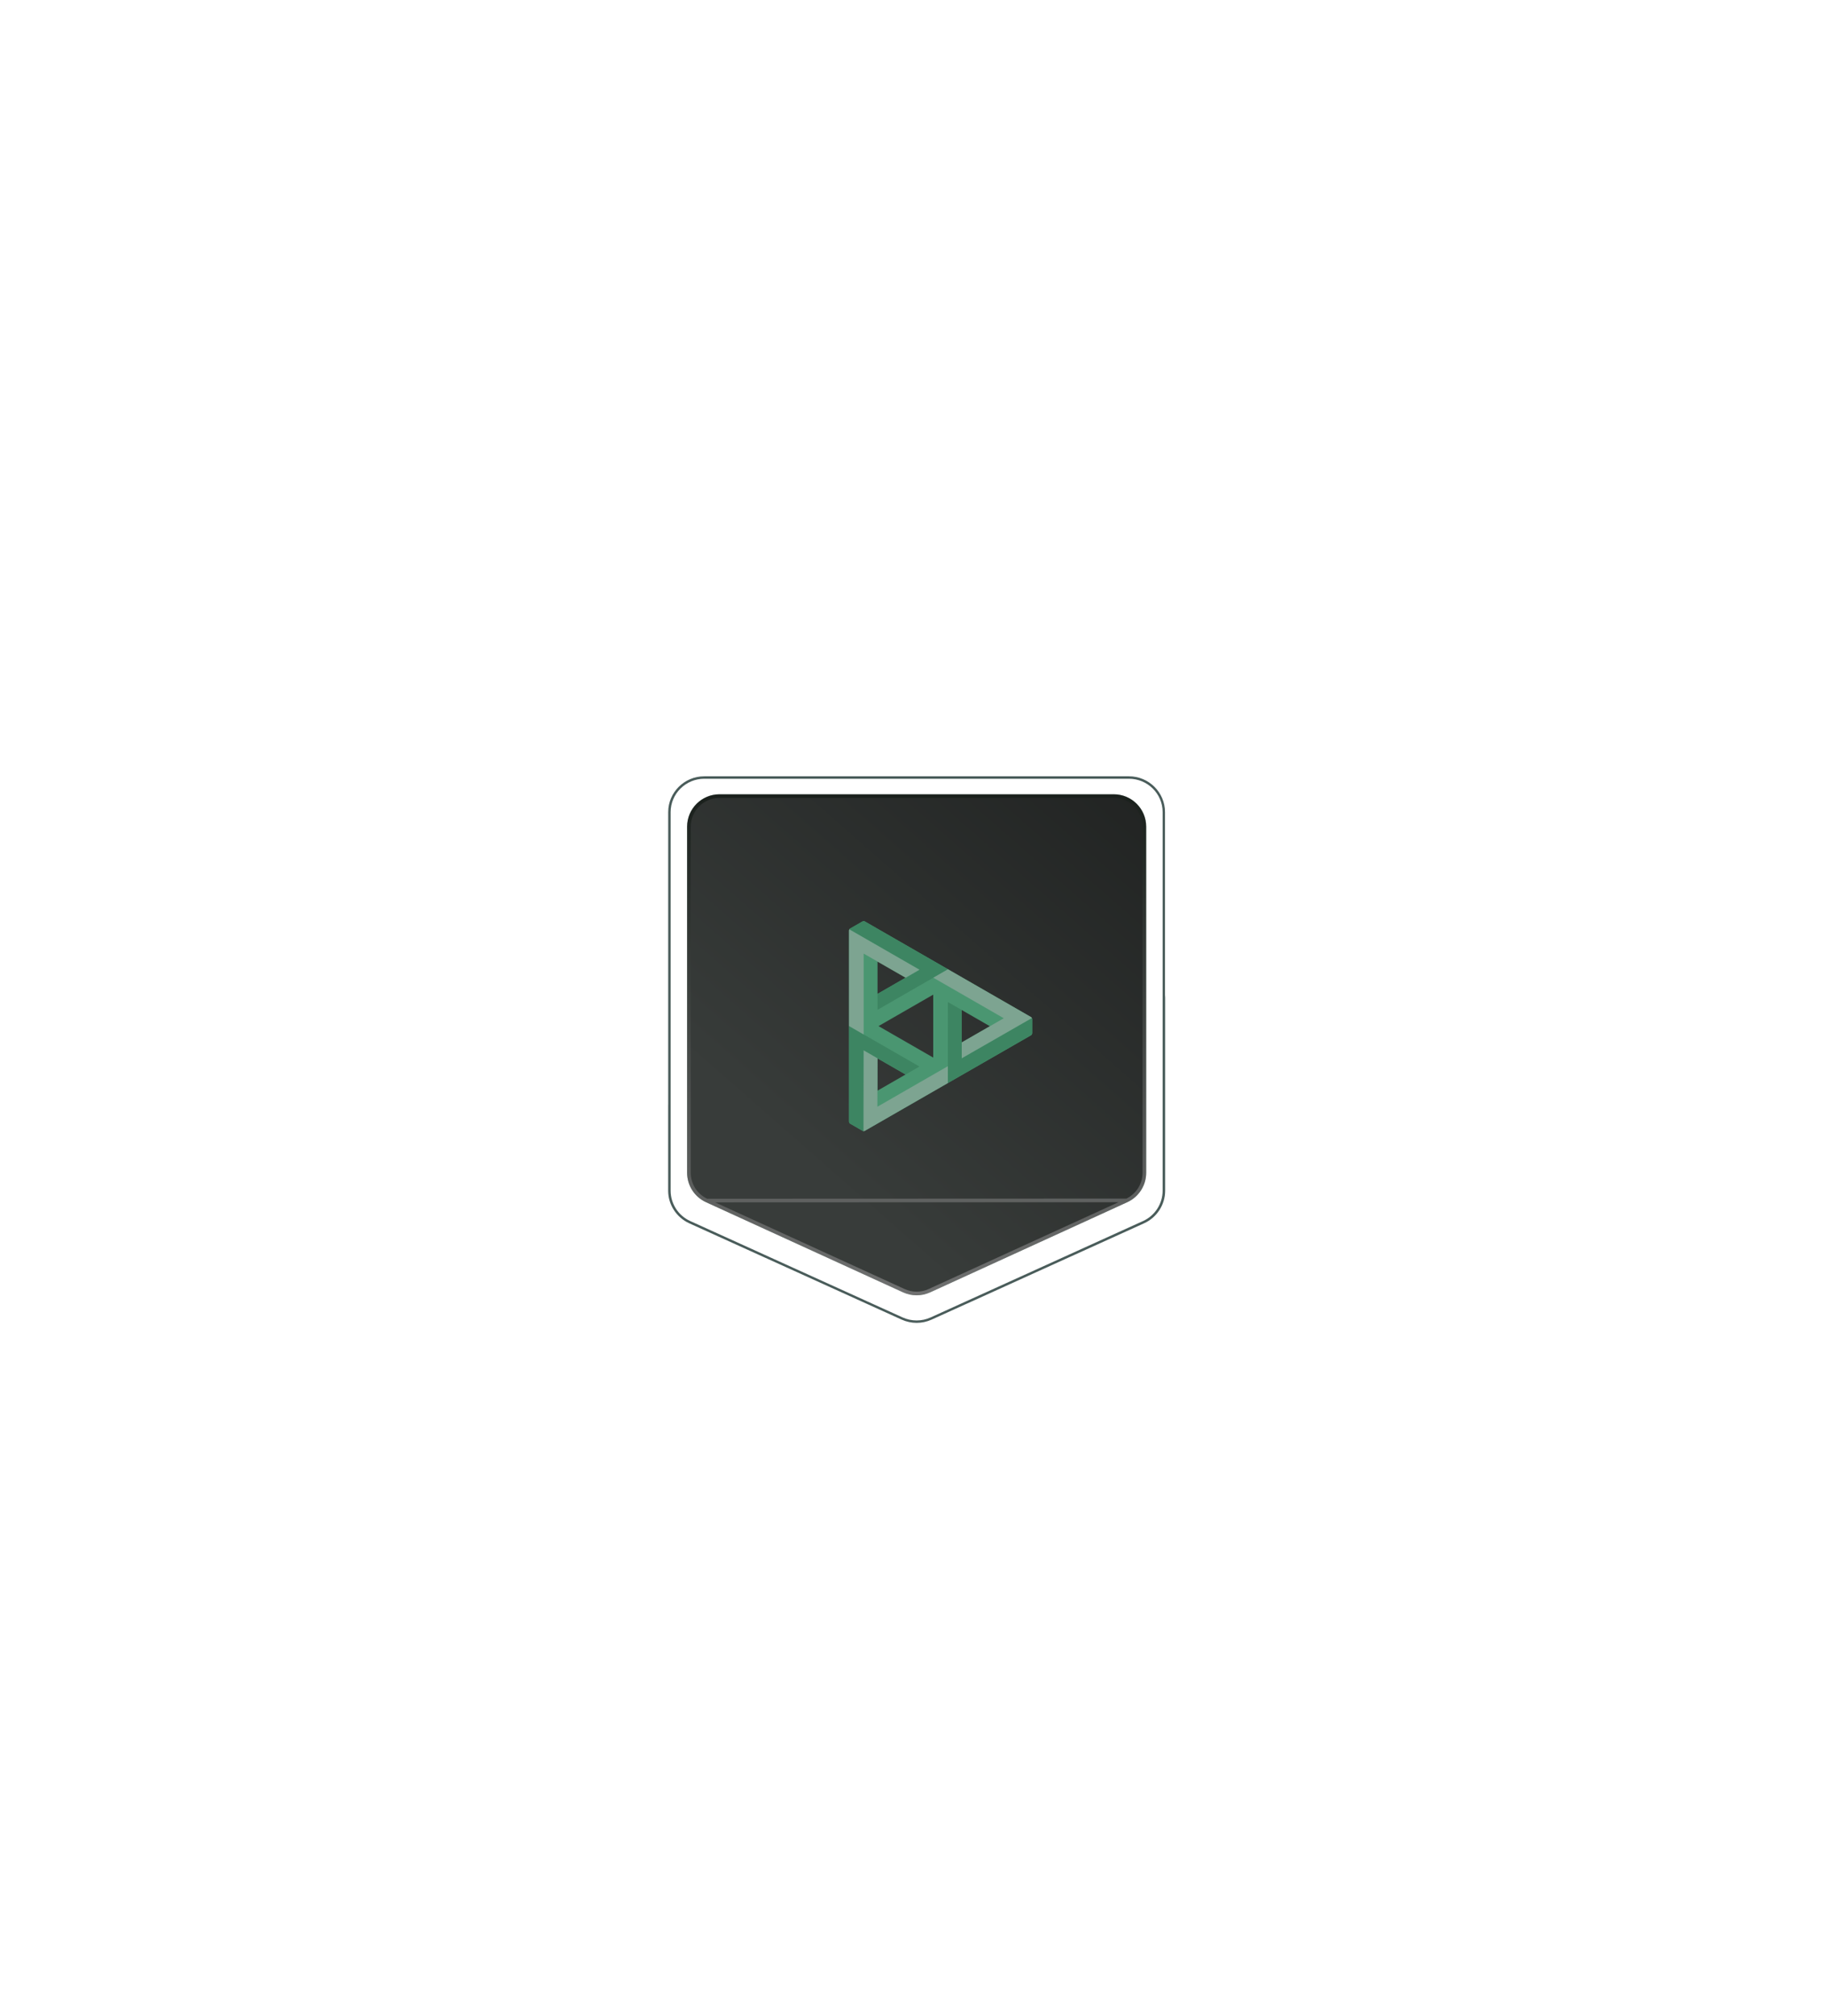 <svg width="503" height="555" viewBox="0 0 503 555" fill="none" xmlns="http://www.w3.org/2000/svg">
    <path d="M320.743 273.874V223.534C320.743 218.101 316.292 213.68 310.818 213.68H287.361L286.689 213.67H250.199H249.518H206.211L205.55 213.68H193.891C188.417 213.68 183.967 218.101 183.967 223.534V303.826L183.956 304.498V327.753C183.956 331.593 186.232 335.111 189.761 336.715L210.121 345.947L211.614 346.619L248.234 363.228C249.548 363.82 250.951 364.12 252.365 364.12C253.778 364.12 255.182 363.82 256.495 363.228L265.667 359.068L266.349 358.768L293.917 346.258L294.598 345.957L314.979 336.715C318.507 335.121 320.783 331.603 320.783 327.753V274.546L320.743 273.874ZM314.678 336.103L294.127 345.426C294.127 345.426 294.097 345.436 294.087 345.446L265.888 358.236C265.888 358.236 265.858 358.246 265.848 358.256L256.214 362.627C253.768 363.74 250.961 363.74 248.505 362.627L211.825 345.987C211.825 345.987 211.795 345.977 211.785 345.967L190.041 336.103C186.753 334.61 184.638 331.332 184.638 327.753V304.177C184.638 304.177 184.638 304.167 184.638 304.157C184.638 304.147 184.638 304.147 184.638 304.137V223.534C184.638 218.471 188.788 214.352 193.901 214.352H205.88C205.88 214.352 205.89 214.352 205.9 214.352C205.91 214.352 205.91 214.352 205.92 214.352H249.858C249.858 214.352 249.868 214.352 249.879 214.352C249.889 214.352 249.889 214.352 249.899 214.352H287.02C287.02 214.352 287.03 214.352 287.04 214.352C287.05 214.352 287.05 214.352 287.06 214.352H310.828C315.931 214.352 320.091 218.471 320.091 223.534V274.195C320.091 274.195 320.091 274.205 320.091 274.215C320.091 274.225 320.091 274.225 320.091 274.235V327.753C320.091 331.332 317.966 334.61 314.688 336.103H314.678Z" fill="#495C5A"/>
    <g opacity="0.6" filter="url(#filter0_f_1262_7920)">
        <path d="M310.348 330.912L256.065 355.731C253.709 356.804 251.012 356.804 248.656 355.731L194.373 330.912C191.205 329.458 189.17 326.301 189.17 322.812V227.544C189.17 222.622 193.16 218.633 198.082 218.633H306.649C311.571 218.633 315.561 222.622 315.561 227.544V322.812C315.561 326.301 313.526 329.458 310.358 330.912H310.348Z" fill="#7DA491"/>
    </g>
    <path d="M310.239 330.412H310.247C313.182 329.02 315.061 326.069 315.061 322.812V227.544C315.061 222.899 311.295 219.133 306.649 219.133H198.082C193.436 219.133 189.67 222.899 189.67 227.544V322.812C189.67 326.104 191.59 329.085 194.581 330.457L310.239 330.412ZM310.239 330.412L310.14 330.457L255.858 355.276C253.633 356.289 251.088 356.289 248.864 355.276L194.582 330.457L310.239 330.412Z" fill="url(#paint0_linear_1262_7920)" stroke="url(#paint1_linear_1262_7920)"/>
    <path d="M283.817 279.928L238.113 253.635C237.841 253.494 237.622 253.525 237.27 253.737L237.28 253.728L234.026 255.6C233.813 255.747 233.755 255.971 233.742 256.074V308.613L233.745 308.599C233.735 308.954 233.823 309.146 234.105 309.323L237.509 311.282C237.754 311.387 237.887 311.371 238.123 311.242L283.845 284.967C284.091 284.811 284.176 284.613 284.177 284.232V280.497C284.169 280.384 284.088 280.07 283.817 279.928ZM264.785 278.015L272.529 282.471L264.784 286.926L264.785 278.015ZM241.591 291.315L249.32 295.759L241.591 300.205V291.315ZM249.32 269.119L241.598 273.567V264.676L249.32 269.119ZM241.868 282.439L256.93 273.775V291.104L241.868 282.439Z" fill="#4A9671"/>
    <path d="M253.136 293.563L249.336 295.768L237.777 289.122L237.742 311.343C237.653 311.345 237.6 311.321 237.509 311.282L234.105 309.323C233.823 309.147 233.735 308.955 233.745 308.599L233.742 308.613V282.407L253.136 293.563ZM284.078 280.215L264.783 291.291L264.785 278.001L260.963 275.817L260.957 298.113L283.845 284.967C284.091 284.811 284.176 284.613 284.178 284.232V280.497C284.168 280.374 284.129 280.303 284.078 280.215ZM238.113 253.635C237.841 253.494 237.622 253.525 237.27 253.737L237.28 253.728L234.026 255.6C233.938 255.663 233.872 255.731 233.826 255.81L253.137 266.919L241.589 273.572L241.598 277.952L260.991 266.796L238.113 253.635Z" fill="#3D8562"/>
    <path d="M284.1 280.21L264.783 291.292L264.784 286.926L276.349 280.273L256.956 269.117L260.989 266.796L283.817 279.928C283.953 280.013 284.044 280.102 284.1 280.21ZM233.826 255.811C233.783 255.886 233.755 255.971 233.742 256.074V282.407L237.776 284.738V262.478L249.346 269.119L253.137 266.919L233.826 255.811ZM241.564 304.628L241.591 291.315L237.776 289.122L237.744 311.362C237.853 311.361 237.966 311.327 238.096 311.264L260.958 298.112V293.471L241.564 304.628Z" fill="#7DA491"/>
    <defs>
        <filter id="filter0_f_1262_7920" x="39.17" y="68.633" width="426.391" height="437.902" filterUnits="userSpaceOnUse" color-interpolation-filters="sRGB">
            <feFlood flood-opacity="0" result="BackgroundImageFix"/>
            <feBlend mode="normal" in="SourceGraphic" in2="BackgroundImageFix" result="shape"/>
            <feGaussianBlur stdDeviation="75" result="effect1_foregroundBlur_1262_7920"/>
        </filter>
        <linearGradient id="paint0_linear_1262_7920" x1="239.525" y1="335.325" x2="339.823" y2="220.984" gradientUnits="userSpaceOnUse">
            <stop stop-color="#383C3A"/>
            <stop offset="1" stop-color="#1F2120"/>
        </linearGradient>
        <linearGradient id="paint1_linear_1262_7920" x1="252.366" y1="218.633" x2="252.366" y2="356.536" gradientUnits="userSpaceOnUse">
            <stop stop-color="#1A201C"/>
            <stop offset="1" stop-color="#6F7070"/>
        </linearGradient>
    </defs>
</svg>
